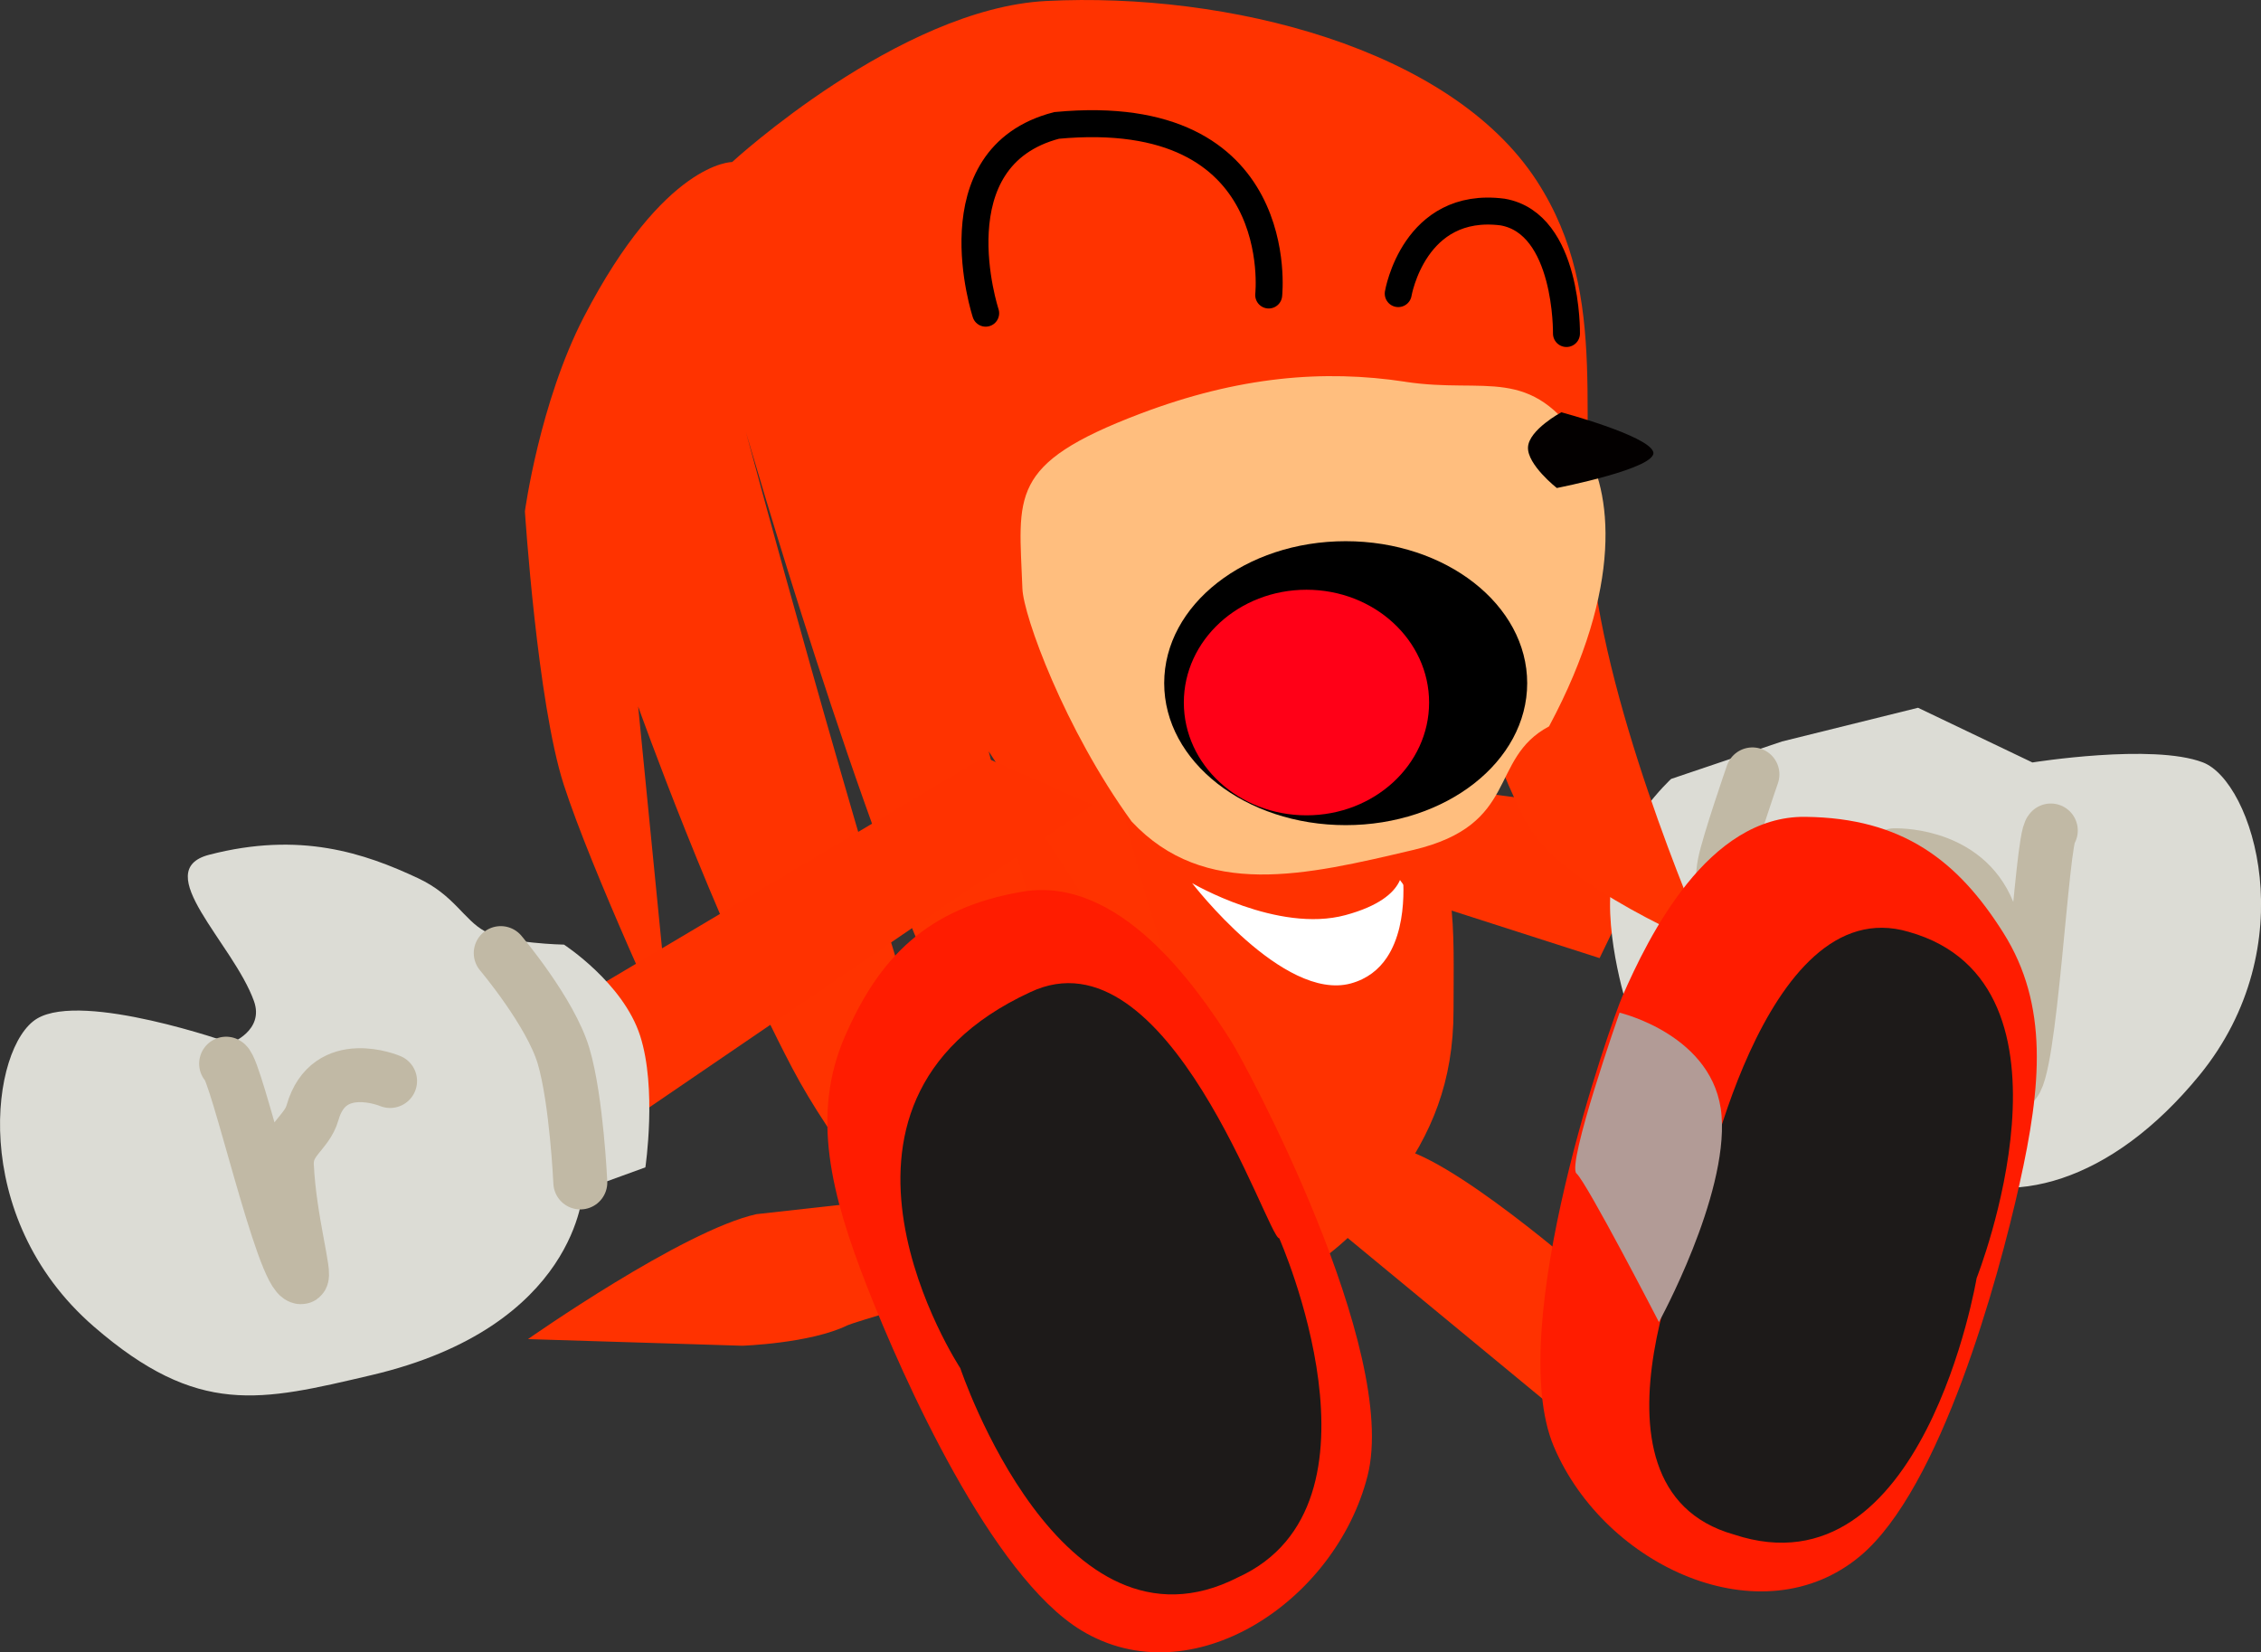 <svg version="1.1" xmlns="http://www.w3.org/2000/svg" xmlns:xlink="http://www.w3.org/1999/xlink" width="41.907" height="30.632" viewBox="0,0,41.907,30.632"><rect x="0" y="0" width="41.907" height="30.632" fill="#333333" stroke="none"/><g transform="translate(-215.062,-165.46)"><g data-paper-data="{&quot;isPaintingLayer&quot;:true}" fill-rule="nonzero" stroke-linejoin="miter" stroke-miterlimit="10" stroke-dasharray="" stroke-dashoffset="0" style="mix-blend-mode: normal"><path d="M230.717,187.787l5.195,-5.74l0.87,6.206c0,0 -5.804,1.674 -6.012,1.776c-0.69,0.338 -1.954,0.379 -1.954,0.379l-3.968,-0.123c0,0 2.865,-2.012 4.233,-2.316z" data-paper-data="{&quot;index&quot;:null}" fill="#ff3200" stroke="none" stroke-width="0" stroke-linecap="butt"/><path d="M233.371,184.18c0,-1.597 -0.166,-2.665 0.743,-3.638c0.758,-0.811 6.368,-0.941 7.139,-0.053c0.841,0.968 0.75,2.163 0.75,3.691c0,1.351 -0.411,2.299 -1.088,3.235c-0.791,1.094 -1.944,2.069 -3.228,2.069c-2.384,0 -4.316,-2.375 -4.316,-5.304z" data-paper-data="{&quot;index&quot;:null}" fill="#ff3200" stroke="none" stroke-width="0" stroke-linecap="butt"/><path d="M237.156,181.831c0,0 1.587,0.933 2.843,0.594c1.255,-0.339 1.041,-0.962 1.041,-0.962c0,0 0.178,1.076 -0.274,1.75c-0.147,0.219 -0.361,0.395 -0.668,0.479c-1.255,0.339 -2.941,-1.861 -2.941,-1.861z" data-paper-data="{&quot;index&quot;:null}" fill="#ffffff" stroke="none" stroke-width="0" stroke-linecap="butt"/><path d="M239.512,179.748l6.455,0.878l-1.257,2.596l-3.449,-1.108z" data-paper-data="{&quot;index&quot;:null}" fill="#ff3200" stroke="none" stroke-width="0" stroke-linecap="butt"/><path d="M247.192,184.423l-1.942,-0.198c0,0 -0.464,-1.406 -0.318,-2.423c0.146,-1.018 1.104,-1.902 1.104,-1.902l2.054,-0.694l2.522,-0.625l2.12,1.014c0,0 2.226,-0.357 3.158,-0.002c0.932,0.355 1.903,3.401 -0.065,5.804c-1.624,1.983 -3.516,2.506 -4.914,1.763c-1.399,-0.743 -3.719,-2.736 -3.719,-2.736z" data-paper-data="{&quot;index&quot;:null}" fill="#dcdcd5" stroke="none" stroke-width="0" stroke-linecap="butt"/><path d="M247.247,184.099c0,0 -0.376,-1.808 -0.223,-2.615c0.07,-0.372 0.519,-1.668 0.519,-1.668" data-paper-data="{&quot;index&quot;:null}" fill="none" stroke="#c1b9a5" stroke-width="1" stroke-linecap="round"/><path d="M253.073,180.856c-0.171,0.125 -0.377,4.614 -0.705,4.69c-0.146,0.033 0.04,-2.155 -0.5,-3.281c-0.479,-0.999 -1.7,-0.949 -1.7,-0.949" data-paper-data="{&quot;index&quot;:null}" fill="none" stroke="#c1b9a5" stroke-width="1" stroke-linecap="round"/><path d="M227.528,175.017z" fill="#030000" stroke="none" stroke-width="0" stroke-linecap="butt"/><path d="M244.593,176.056c0.362,2.998 2.127,6.959 2.127,6.959c0,0 -2.712,-1.117 -3.34,-2.264c-1.367,-2.497 -1.536,-6.159 -2.107,-5.954c-0.014,0.005 -1.454,0.519 -3.027,1.051c-0.964,0.327 -2.149,0.037 -2.582,1.479c-0.653,2.174 1.997,8.608 1.997,8.608l-4.274,-6.546c0,0 0.592,2.367 1.086,3.712c0.689,1.877 2.661,6.494 2.661,6.494c0,0 -3.326,-3.166 -4.546,-5.552c-1.478,-2.89 -3.699,-10.569 -3.699,-10.569c0,0 2.011,7.5 3.555,12.221c1.543,4.721 2.328,5.777 2.328,5.777c0,0 -3.576,-3.452 -5.027,-6.213c-1.452,-2.761 -2.855,-6.702 -2.855,-6.702l0.613,6.218c0,0 -1.476,-3.17 -1.992,-4.768c-0.491,-1.521 -0.72,-5.068 -0.72,-5.068c0,0 0.273,-2.02 1.093,-3.604c1.495,-2.885 2.748,-2.871 2.748,-2.871c0,0 3.094,-2.848 5.825,-2.986c3.356,-0.17 7.49,0.871 9.089,3.336c1.412,2.177 0.717,4.508 1.047,7.242z" data-paper-data="{&quot;index&quot;:null}" fill="#ff3300" stroke="none" stroke-width="0" stroke-linecap="butt"/><path d="M241.109,172.538c1.51,0.229 2.313,-0.33 3.295,1.176c0.54,0.828 0.756,2.624 -0.631,5.212c-1.133,0.604 -0.529,1.822 -2.521,2.292c-1.992,0.47 -3.862,0.916 -5.216,-0.529c-1.248,-1.723 -2.006,-3.817 -2.024,-4.317c-0.064,-1.727 -0.279,-2.306 2.175,-3.239c1.834,-0.697 3.413,-0.825 4.922,-0.596z" data-paper-data="{&quot;index&quot;:null}" fill="#ffbe7e" stroke="none" stroke-width="0" stroke-linecap="butt"/><path d="M243.917,174.507c0,0 -0.551,-0.434 -0.534,-0.757c0.017,-0.323 0.618,-0.647 0.618,-0.647c0,0 1.592,0.426 1.702,0.73c0.109,0.304 -1.786,0.674 -1.786,0.674z" data-paper-data="{&quot;index&quot;:null}" fill="#030000" stroke="none" stroke-width="0" stroke-linecap="butt"/><path d="M233.331,171.266c0,0 -0.952,-2.892 1.315,-3.481c4.32,-0.406 3.931,3.144 3.931,3.144" data-paper-data="{&quot;index&quot;:null}" fill="none" stroke="#000000" stroke-width="0.5" stroke-linecap="round"/><path d="M240.978,170.903c0,0 0.29,-1.724 1.935,-1.512c1.216,0.212 1.183,2.252 1.183,2.252" data-paper-data="{&quot;index&quot;:null}" fill="none" stroke="#000000" stroke-width="0.5" stroke-linecap="round"/><path d="M240.004,180.757c-1.858,0 -3.364,-1.179 -3.364,-2.632c0,-1.454 1.506,-2.632 3.364,-2.632c1.858,0 3.364,1.179 3.364,2.632c0,1.454 -1.506,2.632 -3.364,2.632z" data-paper-data="{&quot;index&quot;:null}" fill="#000000" stroke="none" stroke-width="0" stroke-linecap="butt"/><path d="M239.277,180.575c-1.255,0 -2.273,-0.936 -2.273,-2.091c0,-1.155 1.018,-2.091 2.273,-2.091c1.255,0 2.273,0.936 2.273,2.091c0,1.155 -1.018,2.091 -2.273,2.091z" data-paper-data="{&quot;index&quot;:null}" fill="#ff0017" stroke="none" stroke-width="0" stroke-linecap="butt"/><path d="M235.314,180.382l-8.239,5.622l-0.914,-2.268l7.146,-4.242z" fill="#ff3200" stroke="none" stroke-width="0" stroke-linecap="butt"/><path d="M225.868,187.521c0,0 -0.09,2.535 -3.926,3.433c-2.052,0.481 -3.206,0.776 -5.142,-0.903c-2.347,-2.035 -1.907,-5.201 -1.049,-5.709c0.858,-0.508 3.588,0.457 3.588,0.457c0,0 0.626,-0.234 0.43,-0.78c-0.386,-1.075 -1.947,-2.423 -0.83,-2.713c1.684,-0.437 2.875,-0.032 3.87,0.434c0.673,0.315 0.848,0.771 1.241,0.985c0.418,0.228 1.465,0.247 1.465,0.247c0,0 1.095,0.709 1.411,1.687c0.316,0.978 0.098,2.442 0.098,2.442z" fill="#dcdcd5" stroke="none" stroke-width="0" stroke-linecap="butt"/><path d="M224.343,183.129c0,0 0.926,1.096 1.166,1.912c0.24,0.816 0.309,2.34 0.309,2.34" fill="none" stroke="#c1b9a5" stroke-width="1" stroke-linecap="round"/><path d="M222.292,185.5c0,0 -1.134,-0.48 -1.437,0.586c-0.109,0.385 -0.498,0.508 -0.476,0.981c0.046,1.006 0.363,2.076 0.262,2.071c-0.336,-0.019 -1.198,-3.865 -1.388,-3.959" fill="none" stroke="#c1b9a5" stroke-width="1" stroke-linecap="round"/><path d="M240.884,186.728c0.982,0.079 3.638,2.417 3.638,2.417l-0.796,2.308l-4.05,-3.344z" data-paper-data="{&quot;index&quot;:null}" fill="#ff3200" stroke="none" stroke-width="0" stroke-linecap="butt"/><path d="M237.882,184.763c0.258,0.406 3.123,5.715 2.527,8.058c-0.596,2.343 -3.269,4.099 -5.305,2.864c-1.664,-1.009 -3.298,-4.653 -3.971,-6.372c-0.672,-1.719 -1.042,-3.184 -0.412,-4.637c0.63,-1.453 1.523,-2.392 3.302,-2.687c1.779,-0.294 3.2,1.735 3.859,2.774z" data-paper-data="{&quot;index&quot;:null}" fill="#ff1c00" stroke="none" stroke-width="0" stroke-linecap="butt"/><path d="M238.772,188.415c0,0 2.19,4.938 -0.761,6.285c-3.291,1.686 -5.15,-3.876 -5.15,-3.876c0,0 -3.214,-4.887 1.295,-6.97c2.565,-1.216 4.402,4.563 4.616,4.562z" data-paper-data="{&quot;index&quot;:null}" fill="#1d1a19" stroke="none" stroke-width="0" stroke-linecap="butt"/><path d="M249.196,191.937c0,0 -0.894,-3.191 -1.02,-3.406c-0.125,-0.215 2.495,-2.295 2.495,-2.295c0,0 1.241,1.009 0.865,2.463c-0.376,1.454 -2.34,3.238 -2.34,3.238z" data-paper-data="{&quot;index&quot;:null}" fill="#b29b96" stroke="none" stroke-width="0" stroke-linecap="butt"/><path d="M245.131,183.933c0.493,-1.127 1.587,-3.35 3.39,-3.33c1.803,0.019 2.829,0.811 3.673,2.151c0.844,1.34 0.703,2.845 0.301,4.646c-0.402,1.801 -1.462,5.652 -2.951,6.903c-1.823,1.531 -4.733,0.203 -5.68,-2.021c-0.947,-2.224 1.074,-7.909 1.267,-8.349z" data-paper-data="{&quot;index&quot;:null}" fill="#ff1c00" stroke="none" stroke-width="0" stroke-linecap="butt"/><path d="M250.442,182.736c3.415,0.962 1.256,6.419 1.256,6.419c0,0 -0.987,5.917 -4.497,4.753c-3.122,-0.88 -0.624,-6.095 -0.624,-6.095c0,0 1.144,-5.888 3.865,-5.077z" data-paper-data="{&quot;index&quot;:null}" fill="#1d1a19" stroke="none" stroke-width="0" stroke-linecap="butt"/><path d="M245.81,189.969c0,0 -1.339,-2.591 -1.528,-2.754c-0.188,-0.163 0.798,-2.981 0.798,-2.981c0,0 1.774,0.415 1.891,1.912c0.117,1.498 -1.161,3.822 -1.161,3.822z" data-paper-data="{&quot;index&quot;:null}" fill="#b29b96" stroke="none" stroke-width="0" stroke-linecap="butt"/></g></g></svg>